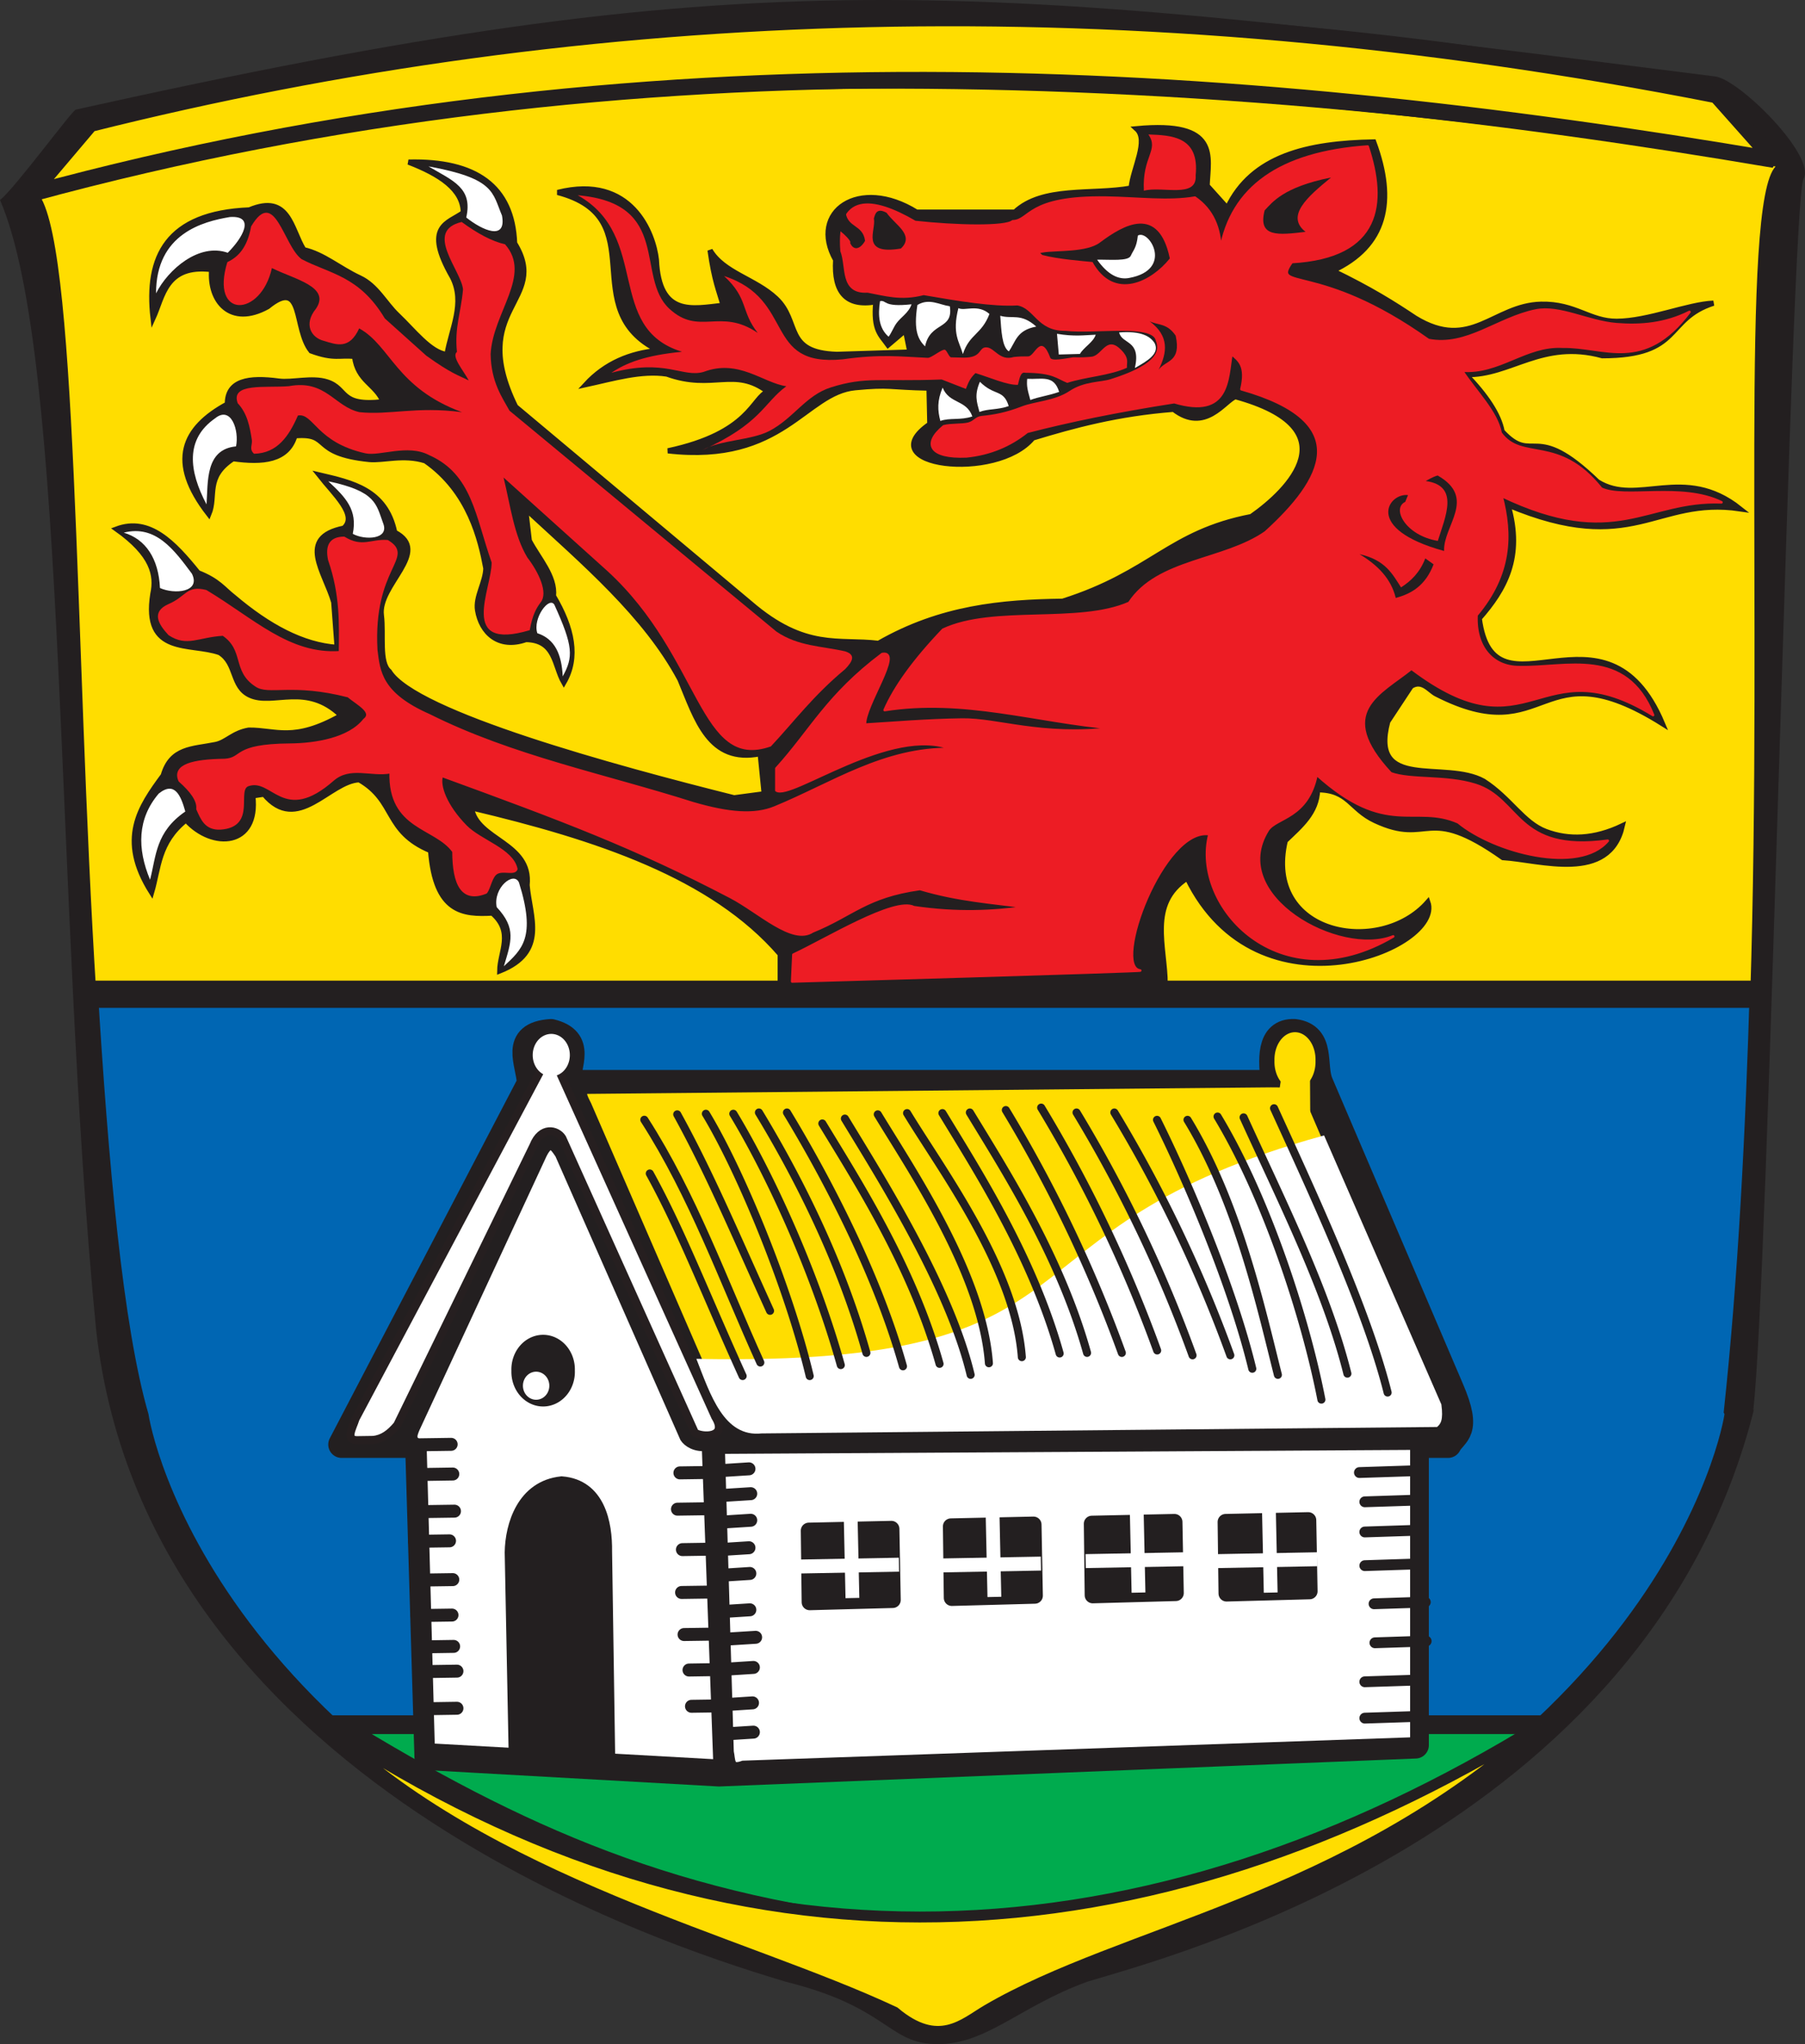 <svg xmlns="http://www.w3.org/2000/svg" version="1.0" width="472.646" height="535.073"><rect width="100%" height="100%" fill="#333333" stroke="none"/><path d="M863.06 704.162c4.057-33.544 9.871-316.805 13.186-322.523 3.408-5.88-16.732-25.98-23.11-26.793-199.443-25.43-251.67-30.806-429.311 8.674-.973.216-16.248 20.988-19.84 23.653 17.964 41.328 14.175 183.164 25.167 295.722 13.739 122.582 160.841 164.584 180.573 170.667 26.132 6.478 26.684 15.54 38.268 16.285 13.715.88 22.489-9.706 40.7-16.285 19.731-6.083 146.78-38.2 174.674-150.166" style="fill:#231f20;fill-opacity:1;fill-rule:nonzero;stroke:none" transform="translate(-403.986 -334.826)"/><path d="M855.334 704.574c3.762-34.794 5.737-73.566 6.863-111.88-.864-1.41-431.551-.025-432.676-.033 2.823 46.749 6.665 89.387 13.348 112.325 1.599 10.356 23.56 101.278 169.885 144.9 27.81 15.554 45.668 19.61 36.476 16.517 3.466 1.386 17.108-7.222 36.434-16.517 146.324-43.622 168.285-134.544 169.884-144.9" style="fill:#0066b3;fill-opacity:1;fill-rule:nonzero;stroke:none" transform="translate(-403.986 -334.826)"/><path d="M862.307 595.08c3.254-104.887-2.67-207.015 6.618-216.668-187.995-31.848-351.56-23.834-455.572 6.462 11.161 9.483 10.047 118.671 15.857 210.206" style="fill:#fd0;fill-opacity:1;fill-rule:nonzero;stroke:none" transform="translate(-403.986 -334.826)"/><path d="M424.82 595.08h440.377" style="fill:none;fill-rule:evenodd;stroke:#231f20;stroke-width:7.127px;stroke-linecap:butt;stroke-linejoin:miter;stroke-opacity:1" transform="translate(-403.986 -334.826)"/><path d="M727.47 438.66c-2.822 1.01-7.95 9.692-16.185 3.3-14.657 1.153-25.993 4.204-36.866 7.52-9.48 11.475-42.873 7.383-26.956-3.631l-.206-9.426c-10.839-.227-10.017-.993-19.34-.111-13.13 1.242-18.81 19.975-49.024 16.523 21.64-4.625 22.054-13.921 26.163-15.495-8.815-6.65-14.342-.228-26.445-4.604-6.692-1.023-14.033 1.2-21.244 2.774 5.175-5.615 11.666-8.266 19.031-8.953-22-10.767-.9-34.649-26.38-41.354 19.379-4.89 25.108 10.86 25.847 17.622.67 15.015 9.377 12.81 17.473 11.913-1.14-3.993-2.28-6.346-3.42-14.404 3.523 5.965 11.845 7.5 17.298 12.645 6.404 6.042 1.876 14.16 15.891 14.61l19.138-.608-1.155-5.705-4.565 3.87c-1.925-2.697-3.923-3.866-3.202-11.324-7.687 1.365-11.05-2.459-10.515-10.959-7.155-12.606 6.122-21.876 21.185-12.504h25.726c7.297-6.855 20.148-4.452 30.45-6.3.489-5.186 4.764-12.536 1.434-15.539 21.852-2.05 18.756 7.27 18.474 14.91l5.292 5.88c6.458-13.756 21.228-17.01 38.326-17.326 5.744 15.506 3.209 27.226-10.782 33.71 10.005 4.826 16.072 8.667 21.627 12.38 14.59 8.925 20.5-3.32 32.98-3.611 8.954-.21 12.76 4.512 19.822 4.471 8.29-.047 18.599-4.473 25.314-4.746-12.9 4.158-7.954 13.732-29.096 13.754-15.837-4.315-24.034 5.233-35.715 4.943 5.316 5.497 8.661 10.502 9.465 14.872 8.334 9.021 8.204-3.052 25 13.194 10.475 6.594 22.514-4.678 37.289 7.054-22.185-3.244-27.864 12.77-60.729-.995 4 13.664-.933 22.156-7.533 29.683 3.768 28.477 33.08-7.829 47.958 27.542-32.65-20.468-29.46 7.458-59.248-7.75-1.79-.914-3.655-3.896-6.581-2.013l-6.096 9.239c-4.893 18.454 15.016 9.993 25.092 15.595 6.89 4.402 10.354 10.935 16.271 13.165 6.055 2.282 12.683 2.053 20.062-1.46-3.409 15.019-21.49 8.9-31.263 8.297-20.42-14.425-18.958-2.88-33.495-9.685-6.497-3.041-6.877-8.05-15.043-8.062-.146 5.97-4.498 9.536-8.458 13.327-5.827 24.748 24.747 30.426 37.334 16.073 4.22 12.068-44.406 31.875-63-6.3-10.383 6.738-5.805 17.964-5.776 27.825l-100.801 2.625v-10.5c-17.745-20.564-47.987-30.554-80.85-38.325 1.341 8.514 15.746 9.098 14.558 20.256.716 8.255 5.394 17.5-7.162 22.438.053-5.049 3.812-10.097-1.934-15.146-7.607.4-14.898-.034-16.168-16.34-12.177-5.085-8.945-12.958-18.695-18.558-7.82.329-16.15 14.322-24.934 3.77l-2.926.442c1.564 13.266-10.535 14.04-17.487 6.313-7.354 5.891-7.119 12.541-9.015 18.978-8.854-14.004-3.024-22.36 3.053-30.622 2.087-7.273 7.61-6.882 13.704-8.103 2.868-.575 4.54-3.05 8.683-3.765 7.14-.069 11.674 3.252 24.197-3.814-9.146-8.822-17.818-2.511-23.873-5.322-4.862-2.257-3.353-8.317-7.937-11.156-7.654-2.72-20.09.849-17.491-15.364 1.074-4.954-.083-10.28-9.5-16.983 8.584-3.205 15.047 3.665 21.32 11.435 5.422 2.136 6.622 4.272 9.393 6.408 9.013 7.64 18.025 12.533 27.038 13.132l-.886-11.83c-2.285-7.935-9.762-16.887 2.641-19.371 3.79-3.375-2.54-8.918-6.48-13.95 8.647 2.032 17.443 3.85 19.798 15.033 9.77 5.055-4.51 13.73-3.493 21.725.642 4.958-.694 12.388 2.07 14.693 6.723 11.025 59.376 25.345 90.3 33.076l7.876-1.05-1.05-10.5c-13.384 2.702-16.68-9.1-21-19.426-9.03-16.895-25.191-30.55-40.426-44.625l.962 8.278c2.378 4.58 6.876 9.338 6.335 14.504 4.95 8.356 6.56 16.044 2.711 22.64-2.531-4.368-2.064-11.135-9.919-11.245-7.168 2.516-11.698-1.809-12.67-7.694-.573-3.467 2.072-7.254 2.176-10.945-1.387-7.444-4.297-20.101-15.845-28.138-5.687-1.814-11.094.008-14.695-.358-15.602-1.585-9.695-7.02-19.466-6.2-1.938 6.495-8.425 7.077-16.194 5.992-7.408 4.846-4.312 9.693-6.346 14.54-10.768-13.847-6.633-22.594 4.861-28.824-.054-6.244 5.7-7.066 13.449-6.027 3.486.467 8.698-1.057 12.645.212 5.546 1.784 3.051 6.513 14.684 5.186-1.937-4.67-6.665-5.374-7.481-11.836-3.791-.487-5.21.805-11.377-1.463-4.678-5.83-1.723-19.436-11.373-11.577-9.699 5.366-15.38-1.432-14.656-9.72-12.14-1.462-12.776 7.138-15.349 12.734-1.852-16.114 3.64-27.453 25.21-28.342 10.421-4.39 10.888 5.004 14.233 10.413 5.175 1.164 9.377 4.912 14.634 7.355 4.468 2.076 6.682 6.706 9.896 9.75 4.308 4.078 8.581 9.813 12.983 10.34 1.147-6.753 4.89-13.506 1.431-20.258-7.751-13.505-1.128-14.004 2.849-16.897-.046-6.098-6.117-10.045-14.344-13.221 17.565-.42 27.204 6.32 27.78 21.247 9.418 15.273-12.513 16.73.251 42.779l61.426 51.45c14.457 12.457 23.208 9.223 33.6 10.5 16.415-9.42 32.357-10.797 48.231-11.025 23.38-7.416 27.81-17.997 49.404-22.168 9.702-6.78 26.29-22.999-4.184-31.382z" style="fill:#231f20;fill-opacity:1;fill-rule:evenodd;stroke:#231f20;stroke-width:1.362;stroke-linecap:butt;stroke-linejoin:miter;stroke-miterlimit:4;stroke-dasharray:none;stroke-opacity:1" transform="translate(-403.986 -334.826)"/><path d="M631.178 411.097c-7.046.453-5.216-6.491-6.812-10.581-1.18-14.96 7.853-14.226 19.236-7.578 10.75 1.182 23.7 1.451 25.563-.174 4.721-.17 3.681-6.54 24.499-6.205 8.418.137 16.284 1.211 23.21.008 4.664 3.214 6.573 7.959 6.691 13.699 2.847-16.278 15.478-25.463 38.548-27.08 4.903 14.862 3.423 28.91-19.881 30.228-5.559 7.838 6.804-.222 35.81 20.426 10.102 1.952 18.068-5.687 28.098-7.73 6.253-1.274 13.706 2.995 21.154 3.591 6.316.506 12.787-.04 19.082-3.219-11.964 15.921-22.343 8.875-33.224 9.091-9.637-.547-16.582 7.064-26.36 6.257 3.563 5.454 9.182 10.908 10.133 16.361 5.58 7.72 15.09.456 26.348 14.538 6.074 2.905 20.986-1.514 31.479 3.58-19.68-.753-27.648 12.628-57.596-1.69 2.657 10.168 2.51 20.476-6.54 31.23-.399 8.367 4.228 13.64 11.23 13.611 12.222.301 27.894-5.325 34.999 12.538-30.227-18.524-31.878 11.594-63.263-12.142-8.093 6.526-20.417 11.297-5.416 27.398 5.404 1.935 14.33.608 22.112 3.022 11.83 3.668 10.508 17.936 34.702 14.623-7.463 8.847-29.691 2.995-39.16-4.832-11.465-5.037-18.69 4.098-37.087-12.495-2.275 11.416-10.493 11.126-12.755 14.537-10.806 17.34 18.845 33.55 32.825 27.834-29.641 17.448-53.029-7.862-48.105-26.76-12.04-2.007-25.648 34.804-18.16 35.68 1.705.2-91.112 2.867-91.112 2.867l.318-7.008c8.527-3.961 26.552-15.036 31.54-12.425 11.453 1.684 20.727 1.188 29.309 0-9.014-1.293-17.38-1.722-27.716-4.778-14.138 1.982-17.616 6.856-28.108 11.117-5.262 3.473-14.085-5.16-21.507-9.025-25.05-13.095-43.965-20.178-75.586-31.72-.908 2.609 1.061 7.916 6.257 13.222 3.81 3.892 12.198 6.122 13.245 11.2-.508 1.399-3.384.037-5.093.97-1.55.846-1.918 3.99-2.855 5.144-6.165 2.496-8.46-2.041-8.483-10.713-4.707-6.603-16.857-5.86-16.451-20.779-5.105.974-10.691-1.914-15.17 2.01-12.966 11.36-15.624-.847-22.152 1.335-3.585 1.198 2.05 10.746-7.28 11.374-3.861.176-4.836-2.534-5.986-5.07.255-2.168-1.562-4.682-4.658-7.408-1.775-4.016 3.512-5.286 11.765-5.402 5.104-.331 1.987-3.879 17.122-4.01 6.796-.059 15.454-1.514 19.397-6.45 2.71-2.092-1.628-4.183-4.144-6.274-14.792-3.814-20.887-.464-24.206-2.834-5.914-3.877-2.678-9.302-8.572-13.303-6.65.399-9.444 2.972-14.084-.094-2.692-2.93-4.185-5.66-.231-7.482 5.017-2.119 4.748-4.981 9.789-3.749 12.342 7.384 21.767 16.925 35.149 15.99.08-7.565.364-15.03-2.81-24.223-.7-3.392.079-5.675 3.841-5.72 4.769 2.936 7.159.55 11.376.888 7.024 4.25-4.162 6.72-2.946 28.468.71 5.63 1.094 11.469 13.915 17.098 21.65 10.835 45.883 15.648 69.027 23.001 9.514 2.788 16.21 3.256 21.405 1.125 15.036-6.167 28.651-15.621 46.316-15.323-15.67-6.438-42.101 13.364-45.874 10.832v-5.735c9.04-9.948 13.264-19.095 27.716-29.946 5.572-1.043-4.835 13.702-4.513 18.478 7.884-.477 16.072-1.196 25.406-1.327 9.46-.133 20.51 4.51 39.636 2.282-20.254-1.745-39.116-8.06-59.892-4.778 2.627-6.021 7.609-12.983 15.292-21.026 13.236-6.207 35.513-1.168 48.742-7.009 7.462-11.396 24.765-10.87 35.68-18.477 14.967-13.552 23.972-28.883-6.295-37.471 1.469-6.084-.638-7.571-2.61-9.231-1.125 6.639-.57 16.896-14.988 12.614-14.938 2.325-27.616 4.932-38.51 7.763-4.547 3.643-9.827 5.818-15.89 6.428-9.54.427-11.561-3.233-5.948-7.857 1.83-.493 4.85-.253 6.48-.687 1.65-.439 1.91-1.55 3.512-1.705 3.162-.304 6.415-.896 10.515-2.488 3.438-1.335 8.687-1.454 12.616-4.087 3.716-2.49 7.93-2.223 10.578-3.025 11.172-3.508 13.572-7.015 12.15-10.523-.986-4.681-15.94-1.913-24-2.82-7.289.104-7.877-5.884-12.56-6.646-6.256.387-15.338-1.11-24.57-2.706-5.956 1.573-10.139.19-14.654-.638z" style="fill:#ed1c24;fill-opacity:1;fill-rule:evenodd;stroke:#ed1c24;stroke-width:.681;stroke-linecap:butt;stroke-linejoin:round;stroke-miterlimit:4;stroke-dasharray:none;stroke-opacity:1" transform="translate(-403.986 -334.826)"/><path d="M677.085 401.262c3.51-.573 11.52.024 15.078-2.641 6.435-4.82 14.933-9.552 17.775 3.764-4.51 5.588-14.08 10.96-19.655.702-2.784-.261-9.268-.781-13.198-1.825z" style="fill:#231f20;fill-opacity:1;fill-rule:evenodd;stroke:#231f20;stroke-width:.681;stroke-linecap:butt;stroke-linejoin:miter;stroke-miterlimit:4;stroke-dasharray:none;stroke-opacity:1" transform="translate(-403.986 -334.826)"/><path d="M691.265 402.806c3.478-.063 8.101.446 8.807-1.004.672-1.514 1.53-2.1 1.863-5.314 2.957-1.738 9.469 8.924-2.246 11.092-2.808.544-5.616-.828-8.424-4.774zM634.427 413.652c-.59 3.772-.302 7.107 2.24 9.314.82-1.096 1.297-2.49 2.09-3.567 1.218-1.651 3.147-2.65 3.923-4.922-7.63.84-6.448-1.172-8.253-.825z" style="fill:#fff;fill-rule:evenodd;stroke:none;stroke-width:.1;stroke-linecap:butt;stroke-linejoin:miter;stroke-miterlimit:4;stroke-dasharray:none;stroke-opacity:1" transform="translate(-403.986 -334.826)"/><path d="M697.034 421.846c.774 3.229 5.8 1.835 4.127 9.315 3.258-1.856 6.532-3.709 5.188-6.485-1.066-1.698-3.317-3.29-9.315-2.83zM680.763 422.2l.472 5.424 5.537-.153c1.006-1.768 3.507-3.04 4.131-5.035-3.044.123-5.62.526-10.14-.236zM665.907 417.484c.289 3.93.433 8.119 2.24 9.314 1.804-2.409 1.932-5.516 7.193-6.485-4.04-3.629-6.293-1.898-9.433-2.83zM654.942 415.48c-1.696 6.794.244 8.74 1.18 12.026 1.72-5.282 4.884-5.078 6.955-10.494-3.02-2.69-6.484-.68-8.135-1.533zM644.213 414.654c-1.106 6.966.326 9.14 2.004 10.847 1.355-6.544 7.458-4.214 6.485-10.493-2.79-.434-5.415-2.193-8.49-.354z" style="fill:#fff;fill-rule:evenodd;stroke:none;stroke-width:.08;stroke-linecap:butt;stroke-linejoin:miter;stroke-miterlimit:4;stroke-dasharray:none;stroke-opacity:1" transform="translate(-403.986 -334.826)"/><path d="M650.815 436.29c-1.47 3.447-1.319 6.024-.59 8.725 2.352-.89 5.365-.133 8.372-1.18-1.578-4.477-6.007-3.199-7.782-7.545z" style="fill:#fff;fill-rule:evenodd;stroke:none;stroke-width:.1;stroke-linecap:butt;stroke-linejoin:miter;stroke-miterlimit:4;stroke-dasharray:none;stroke-opacity:1" transform="translate(-403.986 -334.826)"/><path d="M660.576 434.757c-1.471 3.447-.847 5.199-.118 7.9 2.352-.89 4.657-.487 7.664-1.533-1.392-4.524-3.724-2.532-7.546-6.367zM672.957 433.99c-.174 2.033.096 2.841.826 5.542 2.351-.89 4.539-1.076 7.545-2.122-1.391-4.524-4.43-3.24-8.37-3.42z" style="fill:#fff;fill-rule:evenodd;stroke:none;stroke-width:.08;stroke-linecap:butt;stroke-linejoin:miter;stroke-miterlimit:4;stroke-dasharray:none;stroke-opacity:1" transform="translate(-403.986 -334.826)"/><path d="M555.268 385.937c24.743 2.122 15.03 21.412 23.98 29.696 7.835 7.252 13.305-.387 23.15 6.336-4.509-5.754-2.359-8.92-8.807-14.889 18.882 6.155 10.076 23.839 31.054 21.804 9.68-1.389 15.166-.721 22.272-.389.935.044 3.48-2.166 4.421-2.127.565.024 1.132 1.977 1.702 1.997 1.047.036 2.106.064 3.185.079 5.076.068 3.884-2.726 6.024-2.698 2.162.028 3.446 3.67 7.174 2.53 1.248-.14 2.521-.18 3.794-.163 1.735.022 3.28-6.388 5.79.36.366.986 4.054.156 6.033-.131 1.99.062 3.487-.007 4.747-.139 2.986-.312 4.007-6.343 8.42-1.08 1.406 1.766.768 2.715.881 3.964-4.465 2.068-10.7 2.368-15.637 3.964-2.765-1.094-3.734-2.61-11.013-2.643-1.23-.338-1.5 1.567-1.91 3.148-2.797.113-7.296-1.902-11.118-3.07-1.635 1.58-1.962 2.834-2.504 4.141l-6.332-2.465c-16.13.596-19.796-.828-28.999 2.062-6.583 2.067-9.746 8.04-16.062 11.375-4.836 2.551-12.858 2.306-17.648 5.072 15.454-6.981 16.073-12.39 22.024-16.739-6.173-.91-12.47-7.222-21.667-3.756-5.517 1.596-9.997-3.582-24.144.232 3.938-2.66 8.959-4.57 18.5-5.506-20.275-6.207-8.102-30.184-27.31-40.965z" style="fill:#ed1c24;fill-opacity:1;fill-rule:evenodd;stroke:none;stroke-width:.1;stroke-linecap:butt;stroke-linejoin:miter;stroke-miterlimit:4;stroke-dasharray:none;stroke-opacity:1" transform="translate(-403.986 -334.826)"/><path d="M633.168 392.032c.336-1.138.575-2.397 2.747-1.24 2.253 3.146 7.078 5.627 3.81 8.772-10.098 1.625-5.97-4.186-6.557-7.532zM625.104 390.703c.755 4.035 4.474 3.194 5.05 7.089-.53.968-2.126 2.833-3.19.62.551-.77-3.711-4.515-4.253-4.076-.35.284 2.393-3.81 2.393-3.633z" style="fill:#231f20;fill-opacity:1;fill-rule:evenodd;stroke:#231f20;stroke-width:.681;stroke-linecap:butt;stroke-linejoin:miter;stroke-miterlimit:4;stroke-dasharray:none;stroke-opacity:1" transform="translate(-403.986 -334.826)"/><path d="M777.312 460.74c1.972-1.101 2.593-1.301 3.132-1.446 10.375 5.945 1.387 13.153 1.686 19.755-21.268-5.814-14.491-15.284-9.449-14.62l-.735 1.768c-3.644 1.728.1 8.809 8.539 10.215 1.994-6.406 5.753-14.468-3.173-15.673z" style="fill:#231f20;fill-opacity:1;fill-rule:evenodd;stroke:none;stroke-width:.2;stroke-linecap:butt;stroke-linejoin:miter;stroke-miterlimit:4;stroke-dasharray:none;stroke-opacity:1" transform="translate(-403.986 -334.826)"/><path d="M759.986 479.884c4.7 2.83 8.267 6.388 9.482 11.458 4.116-1.103 7.776-3.232 9.909-8.796l-2.173-1.56c-1.407 3.668-3.704 5.91-6.353 7.59-2.263-3.469-4.027-7.148-10.865-8.692z" style="fill:#231f20;fill-opacity:1;fill-rule:evenodd;stroke:none;stroke-width:.1;stroke-linecap:butt;stroke-linejoin:miter;stroke-miterlimit:4;stroke-dasharray:none;stroke-opacity:1" transform="translate(-403.986 -334.826)"/><path d="M703.517 384.75c4.776-1.283 14.027 2.144 13.556-4.041 1.04-10.184-6.339-10.478-12.382-10.688 2.866 4.135-1.681 5.722-1.174 14.728z" style="fill:#ed1c24;fill-opacity:1;fill-rule:evenodd;stroke:none;stroke-width:.1;stroke-linecap:butt;stroke-linejoin:miter;stroke-miterlimit:4;stroke-dasharray:none;stroke-opacity:1" transform="translate(-403.986 -334.826)"/><path d="M625.284 509.989c1.88-1.958 2.939-3.74 0-4.667-6.04-1.391-12.268-1.278-17.994-5.178L537.4 442.326c-1.79-3.287-4.836-7.41-4.942-14.814.575-10.917 10.926-20.653 3.775-28.738-3.39-.77-7.202-2.798-11.352-5.842-10.002 2.352-.138 12.643.351 17.65-.545 6.118-2.266 9.964-1.593 16.361-1.526 1.162 1.66 4.824 3.09 7.464-2.882-1.419-4.66-1.843-11.105-6.469l-10.871-9.754c-6.692-11.188-14.405-11.649-21.794-15.522-4.768-3.52-6.992-19.066-13.221-8.555-.988 5.502-3.348 7.983-6.222 9.333-4.599 15.004 8.818 14.461 11.666 1.555 5.943 2.955 15.48 4.884 11.52 10.668-3.296 4.06-1.219 7.563 2.09 8.387 3.313.99 6.669 2.372 9.245-3.26 8.245 4.515 9.64 15.575 26.92 21.925-12.086-1.572-18.997.825-26.832 0-6.59-1.449-8.808-8.598-18.494-6.802-6.1.495-15.39-.954-13.393 4.47 2.502 2.66 3.162 6.11 3.698 9.613.184 1.206-.783 2.419.58 3.607 6.115-.136 9.123-4.623 11.485-10.014 4.063-.729 4.814 7.083 17.717 9.906 3.677.805 11.043-2.492 16.626.46 11.261 4.99 12.051 15.79 16.38 28.111.038 6.926-8.866 23.314 9.978 17.717.718-4.086 1.772-5.822 2.864-7.293 2.003-2.49-.483-7.825-3.493-11.738-3.517-5.823-4.447-13.715-6.228-20.927l27.22 24.499c24.665 22.655 23.94 52.534 42.775 45.886 6.28-6.712 10.997-13.2 19.443-20.221z" style="fill:#ed1c24;fill-opacity:1;fill-rule:evenodd;stroke:none;stroke-width:.2;stroke-linecap:butt;stroke-linejoin:miter;stroke-miterlimit:4;stroke-dasharray:none;stroke-opacity:1" transform="translate(-403.986 -334.826)"/><path d="M445.55 542.555c4.217-3.399 5.819.625 6.96 4.69-7.827 5.395-7.597 11.615-9.23 17.855-3.4-8.16-3.356-15.949 2.27-22.545zM539.89 565.859c-1.34-3.118-6.843 1.33-5.844 6.421 5.213 5.555 3.806 9.048 1.875 15.473 4.76-4.42 8.476-7.5 3.97-21.894zM460.332 444.31c4.217-3.399 6.32 3.295 5.458 7.361-8.104.79-7.3 9.245-7.727 15.183-4.629-8.774-5.62-17.08 2.27-22.544zM549.153 493.128c-1.356-2.317-5.744 3.547-4.465 7.447 4.634 1.518 6.373 5.566 6.65 11.3 2.808-5.103 2.755-7.882-2.185-18.747zM454.24 485.002c2.408 4.852-4.582 5.46-8.366 3.741-.359-7.75-3.78-12.796-9.486-14.493 8.398-2.126 13.217 4.54 17.852 10.752zM504.309 471.778c1.736 4.336-4.91 4.478-7.948 2.78 1.28-6.213-1.783-9.491-6.412-13.75 12.564 2.63 12.525 6 14.36 10.97zM535.435 391.248c1.24 6.72-5.144 3.887-9.36.507 1.777-7.743-3.475-9.611-9.897-13.376 17.433 3.163 16.71 6.887 19.257 12.869zM464.195 391.636c6.82-.455 3.267 5.559-.577 9.355-7.486-2.659-15.624 4.345-18.77 10.623-.018-15.615 12.277-18.808 19.347-19.978z" style="fill:#fff;fill-rule:evenodd;stroke:none;stroke-width:.2;stroke-linecap:butt;stroke-linejoin:miter;stroke-miterlimit:4;stroke-dasharray:none;stroke-opacity:1" transform="translate(-403.986 -334.826)"/><path d="M808.707 786.279H492.538c46.767 28.67 88.775 47.96 152.045 53.777 87.05-5.673 122.14-24 164.124-53.777z" style="fill:#00ab4e;fill-opacity:1;fill-rule:evenodd;stroke:#231f20;stroke-width:4.907;stroke-linecap:butt;stroke-linejoin:miter;stroke-miterlimit:4;stroke-dasharray:none;stroke-opacity:1" transform="translate(-403.986 -334.826)"/><path d="m403.823 99.345-26.017 1.044-10.876-.61-.348-11.659h-2.871l7.047-13.487c-.03-.765-.672-1.808.774-1.902 1.212.299.592 1.208.619 1.902h26.397c-.099-.829-.204-1.947.757-1.902 1.062.137.664 1.248.95 1.902l4.873 11.399c.719 1.657.14 1.645-.087 2.088h-1.218v11.225z" transform="translate(-2460.155 -239.602) scale(7.01)" style="fill:#231f20;fill-opacity:1;fill-rule:evenodd;stroke:#231f20;stroke-width:1px;stroke-linecap:butt;stroke-linejoin:round;stroke-opacity:1"/><path d="M372.9 74.877c-.283.027-.17.24-.007.562l4.778 11.015c.144.432.519 1.188 1.555 1.268l25.147-.23c.774-.048.577-.598.248-1.18l-4.777-11.124c-.141-.555-.834-.555-1.423-.555l-25.521.244z" transform="translate(-2460.155 -239.602) scale(7.01)" style="fill:#fd0;fill-opacity:1;fill-rule:evenodd;stroke:#231f20;stroke-width:.3;stroke-linecap:butt;stroke-linejoin:round;stroke-miterlimit:4;stroke-dasharray:none;stroke-opacity:1"/><path d="M376.962 84.92c15.788.316 10.689-4.844 23.448-8.342l4.38 10.043c.082.599-.033.737-.161.844l-25.23.24c-1.408.152-1.911-1.44-2.437-2.784z" transform="translate(-2460.155 -239.602) scale(7.01)" style="fill:#fff;fill-rule:evenodd;stroke:none;stroke-width:.1;stroke-linecap:butt;stroke-linejoin:miter;stroke-miterlimit:4;stroke-dasharray:none;stroke-opacity:1"/><path d="M375.017 75.992c1.823 2.833 2.95 6.014 4.334 9.066" transform="translate(-2460.155 -239.602) scale(7.01)" style="fill:none;fill-rule:evenodd;stroke:#231f20;stroke-width:.3;stroke-linecap:round;stroke-linejoin:miter;stroke-miterlimit:4;stroke-dasharray:none;stroke-opacity:1"/><path d="M310.799 781.46a41.05 41.05 0 0 0 3.467-7.254M317.904 781.241c1.174-2.575 2.48-5.171 3.102-7.654M300.16 779.565c.948-1.72 1.667-3.609 2.775-6.05M300.98 781.332c.948-1.72 1.667-3.427 2.774-5.869M301.836 781.35c1.021-1.683 2.469-5.175 3.103-7.836M311.855 781.533a41.05 41.05 0 0 0 3.467-7.254M312.912 781.387a41.05 41.05 0 0 0 3.467-7.253M314.042 781.387a41.05 41.05 0 0 0 3.466-7.253M316.228 781.168c1.517-2.487 2.205-5.655 2.701-7.617M315.317 781.168c.949-1.907 2.262-5.017 2.847-7.435M317.126 781.266c1.46-2.417 2.627-6 3.103-8.455M318.814 781.514c1.175-2.574 2.773-6.01 3.394-8.492M305.99 781.205c1.02-1.684 3.124-4.994 3.758-7.654M306.973 781.332c1.021-1.683 3.125-4.775 3.321-7.435M307.848 781.369c1.02-1.684 3.234-4.63 3.43-7.29M308.904 781.369c1.021-1.684 2.688-4.265 3.504-7.18M309.724 781.387c1.021-1.684 2.688-4.265 3.503-7.18M302.656 781.35c1.02-1.683 2.396-4.592 3.212-7.508M303.421 781.387c1.021-1.684 2.396-4.265 3.212-7.18M304.259 781.387c1.021-1.684 2.651-4.666 3.467-7.581M305.316 781.059c1.02-1.684 2.687-4.265 3.503-7.18" style="fill:none;fill-rule:evenodd;stroke:#231f20;stroke-width:.24;stroke-linecap:round;stroke-linejoin:miter;stroke-miterlimit:4;stroke-dasharray:none;stroke-opacity:1" transform="matrix(8.763 0 0 -8.763 -2460.155 7138.502)"/><path d="m377.828 88.27.332 11.328c.07.293-.008.733.561.526l25.102-.877V88.12l-25.995.15z" transform="translate(-2460.155 -239.602) scale(7.01)" style="fill:#fff;fill-rule:evenodd;stroke:#231f20;stroke-width:.4;stroke-linecap:butt;stroke-linejoin:miter;stroke-miterlimit:4;stroke-dasharray:none;stroke-opacity:1"/><path d="m381.162 91.337.033 2.67 3.101-.083-.05-2.654-3.084.067z" transform="translate(-2460.155 -239.602) scale(7.01)" style="fill:#231f20;fill-opacity:1;fill-rule:evenodd;stroke:#231f20;stroke-width:.6;stroke-linecap:round;stroke-linejoin:round;stroke-miterlimit:4;stroke-dasharray:none;stroke-opacity:1"/><path d="m309.159 769.023.027-2.136 2.48.067-.04 2.123-2.467-.054zM313.37 769.103l.026-2.137 2.481.067-.04 2.123-2.467-.053zM317.368 769.156l.027-2.137 2.48.067-.039 2.123-2.468-.053z" style="fill:#231f20;fill-opacity:1;fill-rule:evenodd;stroke:#231f20;stroke-width:.48;stroke-linecap:round;stroke-linejoin:round;stroke-miterlimit:4;stroke-dasharray:none;stroke-opacity:1" transform="matrix(8.763 0 0 -8.763 -2460.155 7138.502)"/><path d="m302.276 765.645 1.047.066M302.21 764.744l1.046.067M302.184 763.685l1.046.067M302.21 762.811l1.046.067M302.104 766.466l1.046.066M302.104 767.551l1.046.067M302.078 768.32l1.046.066M302.13 769.14l1.047.067M302.13 769.935l1.047.066M302.078 770.676l1.046.067" style="fill:none;fill-rule:evenodd;stroke:#231f20;stroke-width:.387;stroke-linecap:round;stroke-linejoin:miter;stroke-miterlimit:4;stroke-dasharray:none;stroke-opacity:1" transform="matrix(8.763 0 0 -8.763 -2460.155 7138.502)"/><path d="m321.365 770.632 1.532.05M321.526 769.758l1.532.05M321.526 768.857l1.532.05M321.526 767.851l1.532.05M321.802 766.712l1.532.05M321.828 765.547l1.532.05M321.526 764.382l1.532.05M321.526 763.296l1.532.05" style="fill:none;fill-rule:evenodd;stroke:#231f20;stroke-width:.323;stroke-linecap:round;stroke-linejoin:miter;stroke-miterlimit:4;stroke-dasharray:none;stroke-opacity:1" transform="matrix(8.763 0 0 -8.763 -2460.155 7138.502)"/><path d="m366.432 87.508 4.752-10.24c.307-.61.497-.287.692 0l4.666 10.585c.1.16.391.364.82.303l.433 11.925-10.802-.605-.307-11.32c-.457-.142-.36-.394-.254-.648z" transform="translate(-2460.155 -239.602) scale(7.01)" style="fill:#fff;fill-opacity:1;fill-rule:evenodd;stroke:#231f20;stroke-width:.4;stroke-linecap:butt;stroke-linejoin:round;stroke-miterlimit:4;stroke-dasharray:none;stroke-opacity:1"/><path d="m301.06 770.622 1.049.015M300.987 769.538l1.048.015M301.135 768.33l1.048.016M301.11 767.05l1.048.015M301.184 765.793l1.048.015M301.332 764.733l1.048.016M301.406 763.65l1.048.015M293.35 763.575l1.048.016M293.35 764.684l1.048.016M293.25 765.423l1.049.016M293.202 766.36l1.048.015M293.226 767.419l1.048.015M293.128 768.577l1.048.015M293.275 769.464l1.049.015M293.226 770.572l1.048.016M293.177 771.46l1.048.015" style="fill:none;fill-rule:evenodd;stroke:#231f20;stroke-width:.387;stroke-linecap:round;stroke-linejoin:miter;stroke-miterlimit:4;stroke-dasharray:none;stroke-opacity:1" transform="matrix(8.763 0 0 -8.763 -2460.155 7138.502)"/><path d="M372.177 85.03a1.186 1.293 0 1 1-2.371 0 1.186 1.293 0 1 1 2.37 0z" transform="translate(-2458.428 -237.227) scale(7.01)" style="opacity:1;fill:#231f20;fill-opacity:1;fill-rule:nonzero;stroke:none;stroke-width:.4;stroke-linecap:round;stroke-linejoin:round;stroke-miterlimit:4;stroke-dasharray:none;stroke-opacity:1"/><path d="M371.469 85.924a.493.524 0 1 1-.986 0 .493.524 0 1 1 .986 0z" transform="translate(-2460.155 -239.602) scale(7.01)" style="opacity:1;fill:#fff;fill-opacity:1;fill-rule:nonzero;stroke:none;stroke-width:.4;stroke-linecap:round;stroke-linejoin:round;stroke-miterlimit:4;stroke-dasharray:none;stroke-opacity:1"/><path d="M371.93 89.558c-1.432.147-1.862 1.582-1.878 2.587l.154 7.822 3.48.277-.123-8.13c.015-1.052-.254-2.448-1.632-2.556z" transform="translate(-2460.155 -239.602) scale(7.01)" style="fill:#231f20;fill-opacity:1;fill-rule:evenodd;stroke:#231f20;stroke-width:.5;stroke-linecap:butt;stroke-linejoin:miter;stroke-miterlimit:4;stroke-dasharray:none;stroke-opacity:1"/><path d="m371.191 74.067-6.96 13.089c-.11.357-.425.838.124.8l.529-.008c.354-.032.63-.23.905-.56l5.082-10.419c.296-.745.883-.607 1.081-.294l4.955 11.004c.256.169 1.262.217.757-.596l-5.883-13.038c-.096-.135-.415-.38-.59.022z" transform="translate(-2460.155 -239.602) scale(7.01)" style="fill:#fff;fill-opacity:1;fill-rule:evenodd;stroke:#261f20;stroke-width:.3;stroke-linecap:butt;stroke-linejoin:miter;stroke-miterlimit:4;stroke-dasharray:none;stroke-opacity:1"/><path d="M371.715 73.728a.493.524 0 1 1-.986 0 .493.524 0 1 1 .986 0z" transform="matrix(9.858 0 0 10.594 -3515.153 -504.888)" style="opacity:1;fill:#fff;fill-opacity:1;fill-rule:nonzero;stroke:none;stroke-width:.5;stroke-linecap:round;stroke-linejoin:round;stroke-miterlimit:4;stroke-dasharray:none;stroke-opacity:1"/><path d="M399.933 73.928a.618.89 0 1 1-1.235 0 .618.89 0 1 1 1.235 0z" transform="matrix(8.704 0 0 8.064 -3136.544 -318.5)" style="opacity:1;fill:#fd0;fill-opacity:1;fill-rule:nonzero;stroke:none;stroke-width:.3;stroke-linecap:round;stroke-linejoin:round;stroke-miterlimit:4;stroke-dasharray:none;stroke-opacity:1"/><path d="m398.863 74.067-.134.885.803.154.36.659-.01-1.616-1.02-.082z" transform="translate(-2460.155 -239.602) scale(7.01)" style="fill:#fd0;fill-opacity:1;fill-rule:evenodd;stroke:none;stroke-width:1px;stroke-linecap:butt;stroke-linejoin:miter;stroke-opacity:1"/><path d="M745.847 395.512c-7.06.832-12.575 1.537-10.706-5.617 1.965-2.046 4.817-6.098 17.376-8.6-6.207 5.058-11.929 10.076-6.67 14.217zM705.018 418.92c5.209 3.865 4.614 8.213 2.352 12.7 1.815-2.582 6.007-1.891 4.469-8.937-2.274-3.329-4.548-2.658-6.821-3.763z" style="fill:#231f20;fill-opacity:1;fill-rule:evenodd;stroke:none;stroke-width:.2;stroke-linecap:butt;stroke-linejoin:miter;stroke-miterlimit:4;stroke-dasharray:none;stroke-opacity:1" transform="translate(-403.986 -334.826)"/><path d="M488.88 786.279c106.603 71.134 216.462 62.992 318.595 0-51.742 46.317-109.401 53.777-145.14 74.774-5.915 3.48-12.604 10.192-24.135.46-39.939-18.73-106.645-33.772-149.32-75.234z" style="fill:#fd0;fill-opacity:1;fill-rule:evenodd;stroke:#231f20;stroke-width:2.851;stroke-linecap:butt;stroke-linejoin:miter;stroke-miterlimit:4;stroke-dasharray:none;stroke-opacity:1" transform="translate(-403.986 -334.826)"/><path d="M412.058 385.545c158.6-43.205 313.728-33.183 456.476-8.907L853.5 359.725c-154.886-30.476-295.757-25.14-425.938 7.517l-15.505 18.303z" style="fill:#fd0;fill-opacity:1;fill-rule:evenodd;stroke:#231f20;stroke-width:4.276;stroke-linecap:butt;stroke-linejoin:bevel;stroke-miterlimit:4;stroke-dasharray:none;stroke-opacity:1" transform="translate(-403.986 -334.826)"/><path d="m626.682 729.339.515 23.783" style="fill:none;fill-rule:evenodd;stroke:#fff;stroke-width:3.615;stroke-linecap:butt;stroke-linejoin:miter;stroke-miterlimit:4;stroke-dasharray:none;stroke-opacity:1" transform="translate(-403.986 -334.826)"/><path d="m639.381 744.395-26.018.48" style="fill:none;fill-rule:evenodd;stroke:#fff;stroke-width:3.651;stroke-linecap:butt;stroke-linejoin:miter;stroke-miterlimit:4;stroke-dasharray:none;stroke-opacity:1" transform="translate(-403.986 -334.826)"/><path d="m663.853 729.055.516 23.783" style="fill:none;fill-rule:evenodd;stroke:#fff;stroke-width:3.615;stroke-linecap:butt;stroke-linejoin:miter;stroke-miterlimit:4;stroke-dasharray:none;stroke-opacity:1" transform="translate(-403.986 -334.826)"/><path d="m676.552 744.111-26.018.481" style="fill:none;fill-rule:evenodd;stroke:#fff;stroke-width:3.651;stroke-linecap:butt;stroke-linejoin:miter;stroke-miterlimit:4;stroke-dasharray:none;stroke-opacity:1" transform="translate(-403.986 -334.826)"/><path d="m701.592 727.92.515 23.783" style="fill:none;fill-rule:evenodd;stroke:#fff;stroke-width:3.615;stroke-linecap:butt;stroke-linejoin:miter;stroke-miterlimit:4;stroke-dasharray:none;stroke-opacity:1" transform="translate(-403.986 -334.826)"/><path d="m714.291 742.976-26.018.481" style="fill:none;fill-rule:evenodd;stroke:#fff;stroke-width:3.651;stroke-linecap:butt;stroke-linejoin:miter;stroke-miterlimit:4;stroke-dasharray:none;stroke-opacity:1" transform="translate(-403.986 -334.826)"/><path d="m736.21 727.92.515 23.783" style="fill:none;fill-rule:evenodd;stroke:#fff;stroke-width:3.615;stroke-linecap:butt;stroke-linejoin:miter;stroke-miterlimit:4;stroke-dasharray:none;stroke-opacity:1" transform="translate(-403.986 -334.826)"/><path d="m748.909 742.976-26.018.481" style="fill:none;fill-rule:evenodd;stroke:#fff;stroke-width:3.651;stroke-linecap:butt;stroke-linejoin:miter;stroke-miterlimit:4;stroke-dasharray:none;stroke-opacity:1" transform="translate(-403.986 -334.826)"/></svg>
